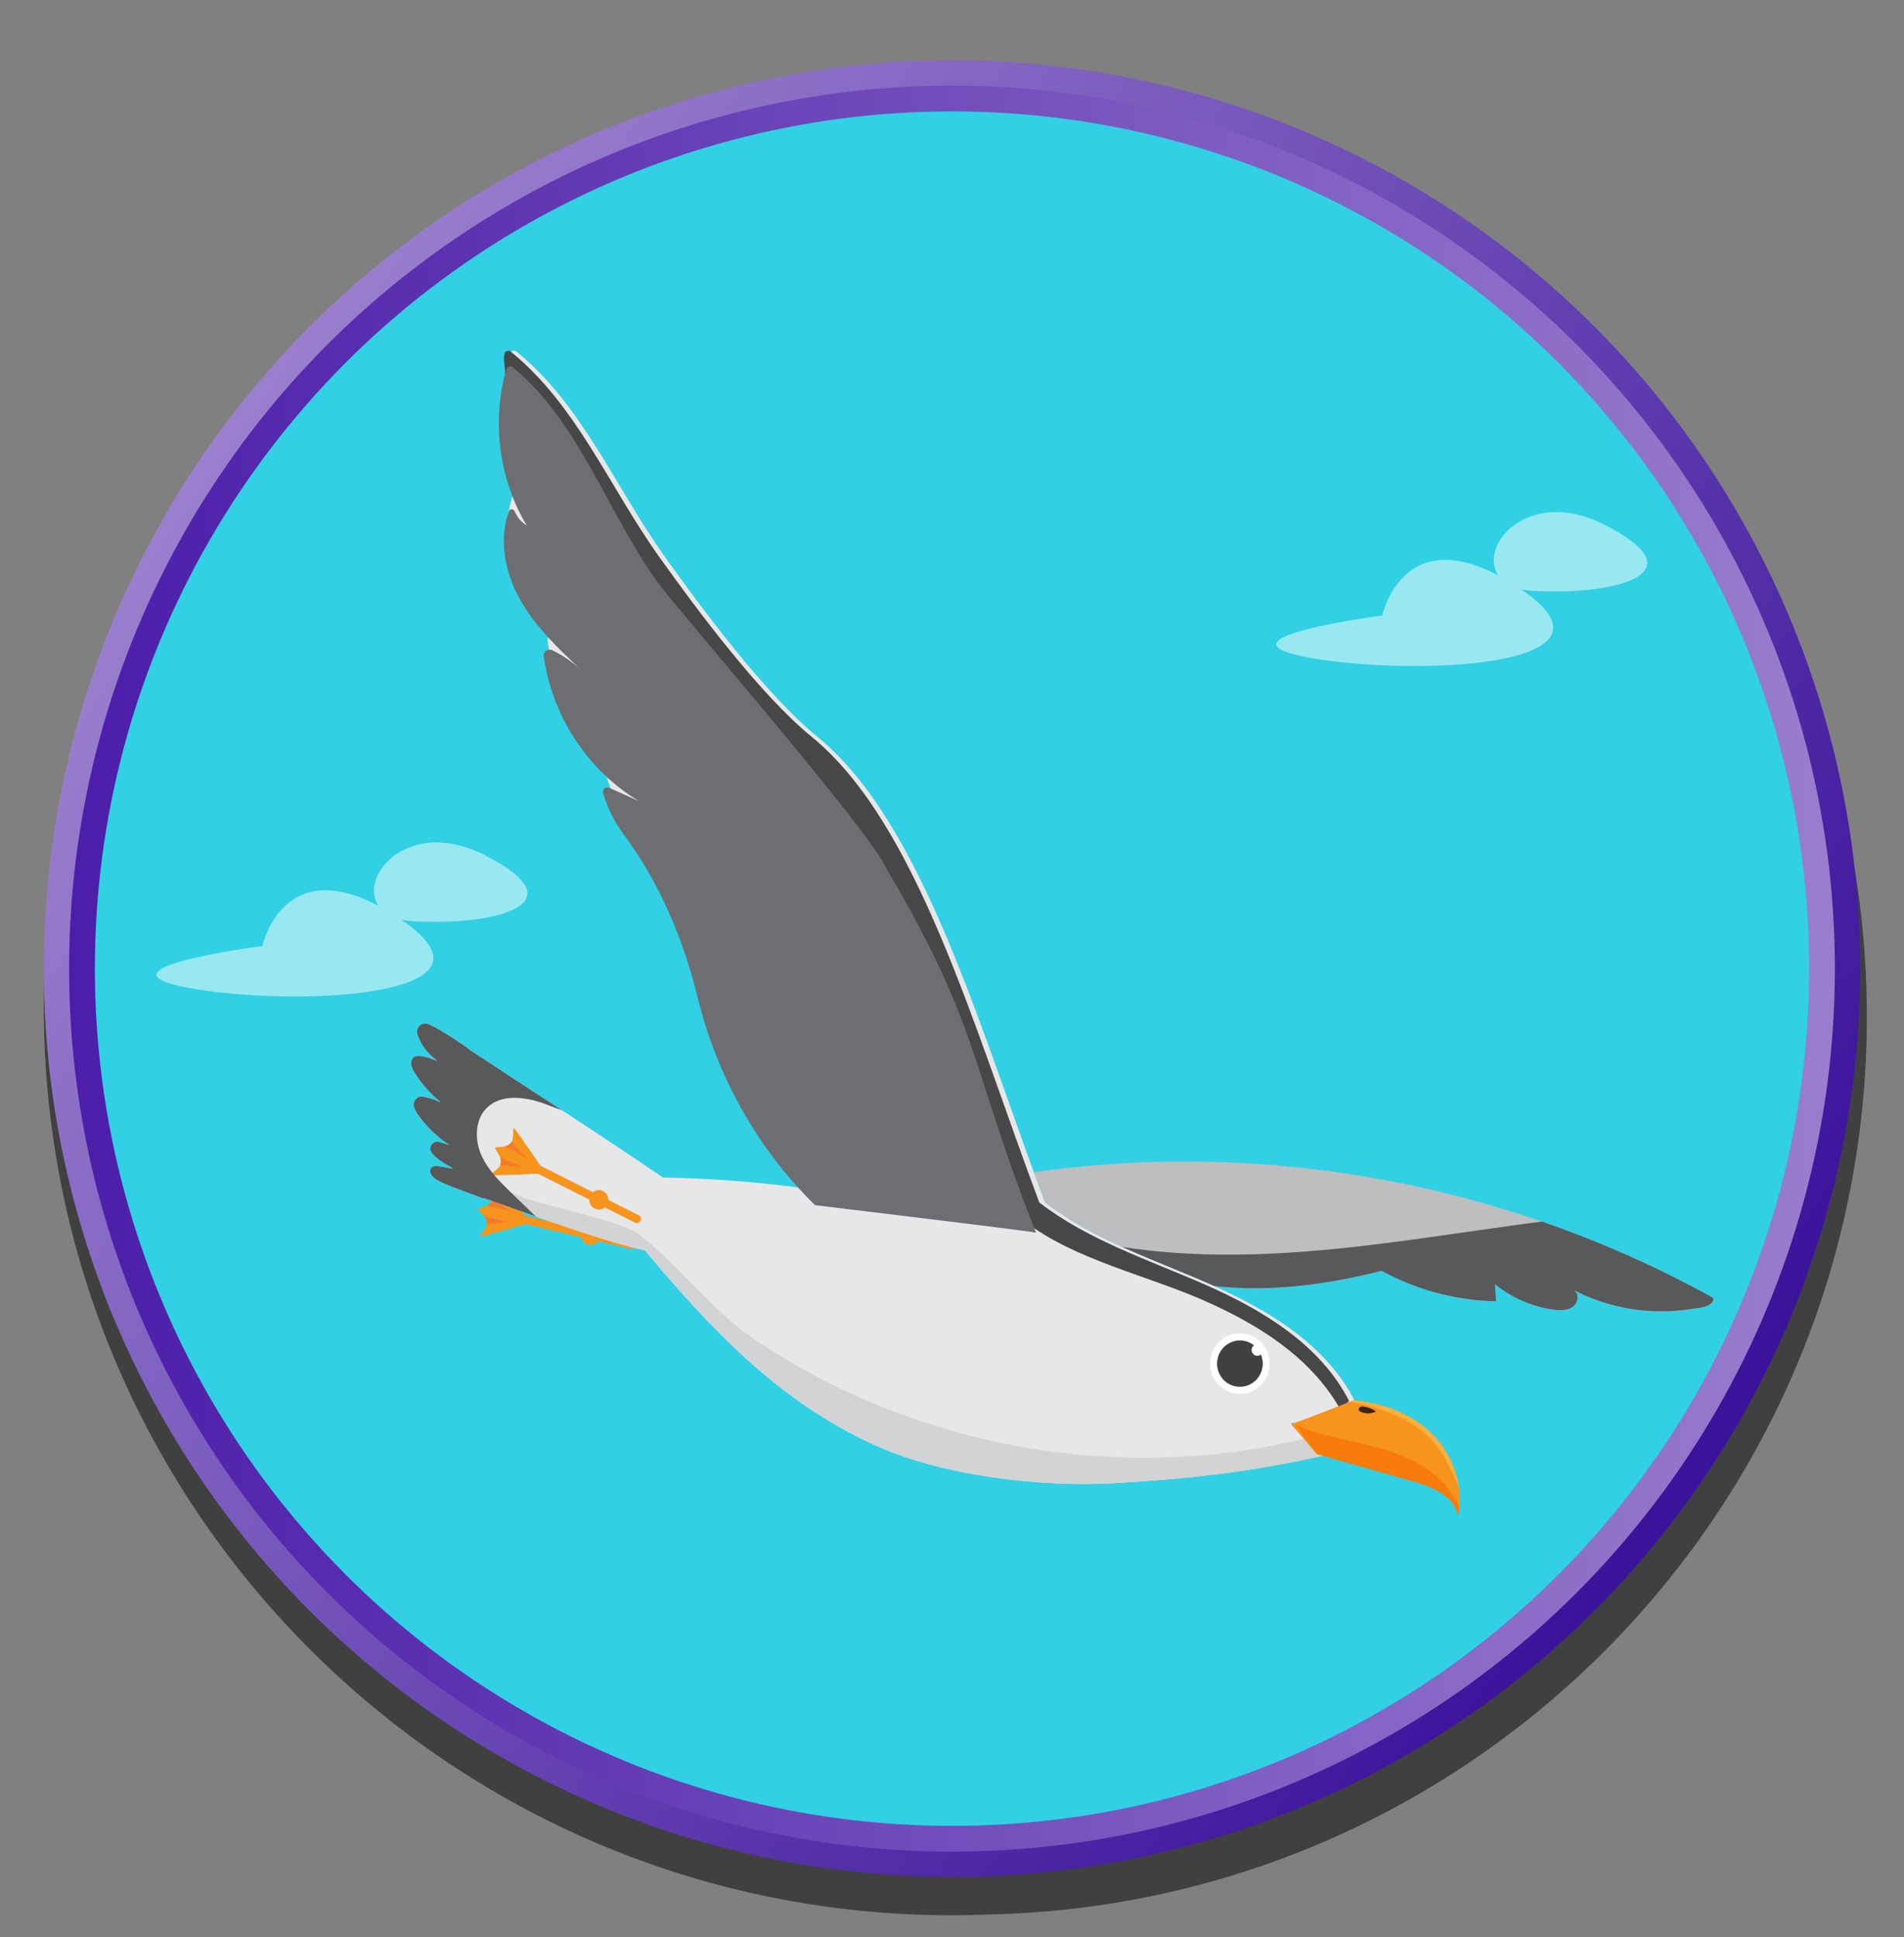 <?xml version="1.0" encoding="UTF-8"?><svg id="a" xmlns="http://www.w3.org/2000/svg" xmlns:xlink="http://www.w3.org/1999/xlink" viewBox="0 0 443.78 451.48"><rect x="0" y="0" width="443.78" height="451.48" fill="#808080" stroke="none"/><defs><style>.e{fill:#fff;}.f{opacity:.5;}.g{fill:#f77c0c;}.h{fill:#f17c29;}.i{fill:#6d6e71;}.j{fill:#3c2415;}.k{fill:url(#b);}.l{fill:#fbb040;}.m{clip-path:url(#d);}.n{fill:none;}.o{fill:#474747;}.p{fill:#d1d3d4;}.q{fill:#e6e7e8;}.r{fill:#bcbec0;}.s{fill:#f7941e;}.t{fill:#31d0e5;stroke:url(#c);stroke-miterlimit:10;stroke-width:6px;}.u{fill:#58595b;}.v{fill:#414042;}</style><linearGradient id="b" x1="43.17" y1="103.28" x2="392.43" y2="342.6" gradientTransform="matrix(1, 0, 0, 1, 0, 0)" gradientUnits="userSpaceOnUse"><stop offset="0" stop-color="#9b81cf"/><stop offset="1" stop-color="#3b139b"/></linearGradient><linearGradient id="c" x1="16.1" y1="225.74" x2="427.68" y2="225.74" gradientTransform="matrix(1, 0, 0, 1, 0, 0)" gradientUnits="userSpaceOnUse"><stop offset="0" stop-color="#4c1da9"/><stop offset="1" stop-color="#997ece"/></linearGradient><clipPath id="d"><circle class="n" cx="225.89" cy="228.06" r="209.22"/></clipPath></defs><path class="f" d="M435.12,236.99c0-36.23-9.21-70.32-25.42-100.03-35.31-67.72-106.15-113.96-187.81-113.96C104.98,23,10.21,117.77,10.21,234.67s94.77,211.68,211.68,211.68c2.97,0,5.93-.08,8.87-.2,113.3-2.59,204.36-95.24,204.36-209.16Z"/><g><g><circle class="k" cx="221.89" cy="225.74" r="211.68"/><circle class="t" cx="221.89" cy="225.74" r="202.78"/></g><g class="m"><g><g class="f"><g><path class="e" d="M61.17,220.45s5.22-24.5,32.29-6.16c27.07,18.34-25.59,20.4-49.51,15.94-23.92-4.46,17.22-9.78,17.22-9.78Z"/><path class="e" d="M112.97,199.28c22.63,11.5,2.17,16.5-16.72,15.41-18.88-1.09-5.92-26.9,16.72-15.41Z"/></g></g><g class="f"><g><path class="e" d="M322.17,143.45s5.22-24.5,32.29-6.16c27.07,18.34-25.59,20.4-49.51,15.94-23.92-4.46,17.22-9.78,17.22-9.78Z"/><path class="e" d="M373.97,122.28c22.63,11.5,2.17,16.5-16.72,15.41-18.88-1.09-5.92-26.9,16.72-15.41Z"/></g></g><g><path class="r" d="M282.96,299.7c-.15-.07-.3-.14-.44-.2-13.28-5.87-27.41-10.36-38.93-19.27-.88-2.35-1.76-4.72-2.62-7.1,.59-.06,1.19-.12,1.8-.2,53.52-7.28,109.23,3.25,156.59,29.6,.04,2.18-3.41,2.28-5.54,2.6-9.11,1.4-18.63-.16-26.86-4.37,1.2,.92,.83,2.96-.4,3.83-1.23,.87-2.86,.84-4.35,.65-5.01-.65-9.83-2.73-13.77-5.94,.09,1.33,.17,2.66,.26,3.99-9.28-.18-18.51-2.64-26.69-7.1-12.81,3.23-26.05,5.03-39.05,3.52Z"/><path class="u" d="M282.96,299.7c-.15-.07-.3-.14-.44-.2-6.93-3.06-14.09-5.77-21-8.91,14.3,2.23,29,2.17,43.47,1.02,18.21-1.45,36.25-4.59,54.38-6.93,13.8,4.77,27.2,10.72,39.99,17.83,.04,2.18-3.41,2.28-5.54,2.6-9.11,1.4-18.63-.16-26.86-4.37,1.2,.92,.83,2.96-.4,3.83-1.23,.87-2.86,.84-4.35,.65-5.01-.65-9.83-2.73-13.77-5.94,.09,1.33,.17,2.66,.26,3.99-9.28-.18-18.51-2.64-26.69-7.1-12.81,3.23-26.05,5.03-39.05,3.52Z"/><g><path class="s" d="M147.05,291.06l-24.9-5.84c-1.19-.28-.69-2.14,.5-1.86,8.3,1.95,16.6,3.89,24.9,5.84,1.19,.28,.69,2.14-.5,1.86Z"/><path class="s" d="M138.14,285.65c-1.2-.28-2.4,.48-2.68,1.7-.28,1.22,.47,2.44,1.67,2.72,1.2,.28,2.4-.48,2.68-1.7,.28-1.22-.47-2.44-1.67-2.72Z"/><path class="s" d="M123.95,284.74c.06-.28-7.2-6.66-9.11-8.34-.15-.13-.39-.05-.35,.12l.38,1.91c.22,1.13-.44,2.17-1.66,2.62l-1.74,.63c-.11,.04-.14,.16-.06,.25l1.3,1.35c.91,.94,1.05,2.18,.36,3.09l-1.17,1.55c-.1,.13,.08,.31,.27,.26,2.44-.66,11.72-3.17,11.79-3.44Z"/><g><path class="h" d="M119.3,282.45l-5.73-1.57c.61-.31,1.03-.8,1.22-1.36l4.52,2.93Z"/><path class="h" d="M112.96,283.59l5.83,1.14-5.32,.62c.07-.59-.1-1.21-.51-1.76Z"/></g></g><path class="q" d="M121.95,135.8c-3.38-6.15-4.85-13.79-2.42-20.33,.2-.54,.94-.6,1.22-.1,.86,1.54,1.02,2.11,2.97,3.52-6.51-10.77-8.27-24.38-4.78-36.51,.18-.61,.93-.85,1.42-.45,15.24,12.29,23.09,31.66,34.54,47.73,8.9,12.49,23.63,32.26,35.58,42.01,24.74,20.17,37.72,67.66,53.09,108.56,11.52,8.9,25.65,13.4,38.93,19.27,13.28,5.87,26.6,13.93,33.28,26.98-1.5,1.36-11.55,5.55-14.84,5.11,3.98,4.2,4.05,2.92,7.39,7.67-16.75,3.77-31.05,5.34-48.18,6.37-17.13,1.03-39.96-1.56-55.66-8.58-22.43-10.02-38.26-26.67-54.15-45.61-11.1-2.58-26.3-8.28-37.53-12.2-.03,.02-.06,.05-.1,.07,0,0-3.95-1.42-5.2-1.9-3.03-1.15-4.74-1.78-5.98-2.64-.42-.29-.82-.64-1.08-1.09s-.32-1.05-.02-1.47c.37-.5,1.1-.54,1.71-.45,1.72,.23,2.01,.33,3.52,.64-1.41-1.01-1.52-.84-2.93-1.84-.83-.59-1.68-1.21-2.21-2.1l-.02-.03c-.72-1.24,.52-2.72,1.87-2.3,.65,.2,1.25,.38,2.18,.67,0-.04-.02-.07-.03-.11-2.62-1.77-4.95-3.98-6.84-6.53-.55-.73-1.07-1.52-1.24-2.43v-.03c-.24-1.3,.99-2.39,2.26-2.11,1.5,.34,2.55,.57,3.85,1.31,0-.07-.02-.14-.03-.2-2.26-1.87-4.23-4.1-5.82-6.59-.42-.66-.82-1.36-.86-2.14-.17-3.52,4.71-1.15,6.12-.7,0,0-1.75-1.36-2.7-2.57-.88-1.11-1.59-2.37-2-3.74-.46-1.52,1.06-2.89,2.52-2.31,.72,.28,1.66,.78,2.66,1.36v-.04c.15,.1,.3,.2,.45,.3,2.21,1.3,4.59,2.91,5.48,3.52,.43,.29,.81,.59,1.16,.91,14.91,9.86,30.79,19.99,45,29.72,12.33,.22,24.4,1.19,36.59,3.04-13.54-13.08-23.13-30.23-27.63-48.64-3.33-13.63-8.87-26.7-17.18-37.92-2.17-2.92-3.84-6.23-4.86-9.74-.24-.83,.59-1.57,1.38-1.22l6.97,3.1c-11.89-7.06-20.27-19.88-22.17-33.72-.15-1.09,.95-1.91,1.93-1.45,2.12,.98,4.85,2.79,6.94,4.77-5.43-5.09-10.96-10.29-14.56-16.84Z"/><g><path class="q" d="M133.14,157.06c-1.41-1.33-3.09-2.56-4.7-3.54-.1-.41-.2-.82-.28-1.23,1.63,1.62,3.3,3.21,4.98,4.77Z"/><path class="q" d="M142.98,185.16c1.12,.82,2.27,1.6,3.46,2.31l-3.03-1.35c-.16-.32-.28-.64-.43-.96Z"/><path class="q" d="M99.18,261.14c0,.07,.02,.14,.03,.2-.32-.18-.62-.33-.92-.46-.19-.24-.4-.47-.58-.71-.26-.35-.51-.71-.72-1.08,.7,.72,1.42,1.41,2.19,2.05Z"/><path class="q" d="M118.38,121.49c.02-.53,.06-1.07,.12-1.6,.57,1.17,1.18,2.31,1.85,3.42-1.05-.76-1.57-1.28-1.97-1.83Z"/><path class="q" d="M96.58,249.88c.93,.96,2.04,1.82,2.04,1.82-.26-.08-.63-.23-1.06-.39-.28-.39-.56-.78-.82-1.19-.05-.08-.1-.16-.15-.24Z"/><path class="o" d="M280.71,303.12c-13.28-5.87-30.31-9.56-41.84-18.46-15.37-40.9-32.06-85.68-53.09-108.56-10.46-11.38-26.68-29.52-35.58-42.01-11.23-15.75-17.89-34.34-32.54-46.66,.28-1.59-.5-3.49-.05-5.04,.18-.61,.93-.85,1.42-.45,15.24,12.29,23.09,31.66,34.54,47.73,8.9,12.49,23.63,32.26,35.58,42.01,24.74,20.17,37.72,67.66,53.09,108.56,11.52,8.9,25.65,13.4,38.93,19.27,13.28,5.87,26.6,13.93,33.28,26.98-.57,.51-.17,.51-2.35,1.43-6.98-11.84-18.83-19.25-31.39-24.79Z"/></g><path class="e" d="M282.18,316.46c-.72,3.83,1.74,7.53,5.51,8.26,3.77,.74,7.41-1.77,8.13-5.6,.72-3.83-1.74-7.53-5.51-8.26-3.77-.74-7.41,1.77-8.13,5.6Z"/><path class="v" d="M283.77,316.77c-.56,2.93,1.33,5.77,4.22,6.33,2.88,.56,5.67-1.36,6.23-4.29,.55-2.93-1.33-5.77-4.22-6.33-2.88-.56-5.67,1.36-6.23,4.29Z"/><path class="e" d="M291.75,314.36c-.14,.73,.33,1.44,1.05,1.58,.72,.14,1.42-.34,1.56-1.07,.14-.73-.33-1.44-1.05-1.58-.72-.14-1.42,.34-1.56,1.07Z"/><path class="i" d="M119.84,119.01c.86,1.54,1.02,2.11,2.97,3.52-6.51-10.77-8.27-24.38-4.78-36.51,.18-.61,.93-.85,1.42-.45,15.24,12.29,22.16,33.78,33.62,49.85,4.6,6.45,50.35,58.92,53.56,67.05,21.97,37.15,19.46,45.94,34.84,84.8-3.84-.71-47.63-5.91-51.49-6.41-13.4-13.05-22.9-30.09-27.37-48.39-3.33-13.63-8.87-26.7-17.18-37.92-2.17-2.92-3.84-6.23-4.86-9.74-.24-.83,.59-1.57,1.38-1.22l6.97,3.1c-11.89-7.06-20.27-19.88-22.17-33.72-.15-1.09,.95-1.91,1.93-1.45,2.12,.98,4.85,2.79,6.94,4.77-5.43-5.09-10.96-10.29-14.56-16.84-3.38-6.15-4.85-13.79-2.42-20.33,.2-.54,.94-.6,1.22-.1Z"/><g><path class="q" d="M128.45,153.53c-.1-.41-.2-.82-.28-1.23,.09,.41,.18,.82,.28,1.23Z"/><path class="q" d="M99.2,261.35c-.32-.18-.62-.33-.92-.46-.19-.24-.4-.47-.58-.71-.26-.35-.51-.71-.72-1.08,.7,.72,1.42,1.41,2.19,2.05,0,.07,.02,.14,.03,.2Z"/><path class="q" d="M98.62,251.71c-.26-.08-.63-.23-1.06-.39-.28-.39-.56-.78-.82-1.19-.05-.08-.1-.16-.15-.24,.93,.96,2.04,1.82,2.04,1.82Z"/><path class="e" d="M161.03,138.08c-.13-.18-.27-.36-.4-.54,.13,.18,.27,.36,.4,.54Z"/><path class="e" d="M158.95,135.26c-.12-.16-.24-.32-.35-.48,.11,.16,.24,.32,.35,.48Z"/><path class="e" d="M157.1,132.71c-.14-.19-.28-.39-.42-.58,.14,.19,.28,.39,.42,.58Z"/><path class="e" d="M165.5,144.01c-.18-.23-.36-.46-.53-.69,.18,.23,.36,.46,.53,.69Z"/><path class="e" d="M170.24,150.05c-.21-.27-.43-.53-.64-.8,.21,.27,.43,.53,.64,.8Z"/><path class="e" d="M167.83,147.01c-.19-.24-.38-.49-.57-.73,.19,.24,.38,.49,.57,.73Z"/><path class="e" d="M163.24,141.04c-.16-.22-.33-.43-.49-.65,.16,.21,.33,.43,.49,.65Z"/><path class="e" d="M139.06,104.38c-2.65-4.19-5.42-8.27-8.48-12.07,3.06,3.8,5.83,7.87,8.48,12.07Z"/><path class="e" d="M130.58,92.32c-1.16-1.44-2.37-2.82-3.63-4.17,1.25,1.35,2.47,2.73,3.63,4.17Z"/></g><g><path class="s" d="M147.97,284.92c-7.63-3.85-15.26-7.7-22.89-11.55-1.1-.55-.13-2.22,.96-1.67,7.63,3.85,15.26,7.7,22.89,11.55,1.1,.55,.13,2.22-.96,1.67Z"/><path class="s" d="M140.56,277.58c-1.11-.56-2.45-.1-2.99,1.02-.55,1.12-.1,2.49,1.01,3.04,1.1,.56,2.45,.1,2.99-1.02,.55-1.12,.1-2.49-1.01-3.04Z"/><path class="s" d="M126.96,273.34c.12-.25-5.48-8.18-6.96-10.26-.11-.16-.37-.14-.37,.03l-.07,1.95c-.04,1.15-.92,2.01-2.21,2.15l-1.84,.21c-.12,.01-.18,.12-.11,.23l.95,1.61c.67,1.13,.53,2.36-.35,3.09l-1.49,1.23c-.13,.11,0,.32,.2,.32,2.53-.06,12.13-.31,12.25-.57Z"/><g><path class="h" d="M122.97,270.02l-5.22-2.88c.66-.16,1.18-.53,1.49-1.03l3.72,3.92Z"/><path class="h" d="M116.53,269.63l5.41,2.48-5.32-.65c.21-.55,.18-1.2-.09-1.83Z"/></g></g><g><path class="p" d="M147.9,287.02c-3.78-2.39,3.94,2.12,0,0h0Z"/><path class="p" d="M117.87,277.34c6.98,3.75,23.05,5.93,30.03,9.68,6.81,4.3,18.87,18.7,25.44,23.34,37.69,26.63,86.81,35.87,131.4,24.74,.99,.84,1.85,1.67,3.6,4.16-16.75,3.77-31.05,5.34-48.18,6.37-17.13,1.03-39.96-1.56-55.66-8.58-22.43-10.02-38.26-26.67-54.15-45.61-8.81-2.05-20.17-6.05-30.11-9.58,.2-1.16-2.76-3.38-2.38-4.52Z"/></g><path class="u" d="M100.46,273.69c-.26-.45-.32-1.05-.02-1.47,.37-.5,1.1-.54,1.71-.45,1.72,.23,2.01,.33,3.52,.64-1.41-1.01-1.52-.84-2.93-1.84-.83-.59-1.68-1.21-2.21-2.1l-.02-.03c-.72-1.24,.52-2.72,1.87-2.3,.65,.2,1.25,.38,2.18,.67,0-.04-.02-.07-.03-.11-2.62-1.77-4.95-3.98-6.84-6.53-.55-.73-1.07-1.52-1.24-2.43v-.03c-.24-1.3,.99-2.39,2.26-2.11,1.5,.34,2.55,.57,3.85,1.31,0-.07-.02-.14-.03-.2-2.26-1.87-4.23-4.1-5.82-6.59-.42-.66-.82-1.36-.86-2.14-.17-3.52,4.71-1.15,6.12-.7,0,0-1.75-1.36-2.7-2.57-.88-1.11-1.59-2.37-2-3.74-.46-1.52,1.06-2.89,2.52-2.31,.72,.28,1.66,.78,2.66,1.36v-.04c.15,.1,.3,.2,.45,.3,2.21,1.3,4.59,2.91,5.48,3.52,.43,.29,.81,.59,1.16,.91,7.03,4.65,14.28,9.36,21.47,14.06-1.4-.51-2.78-1.06-4.15-1.56-4.52-1.64-10.2-2.36-13.54,1.13-2.63,2.75-2.69,7.26-1.17,10.77,1.52,3.51,4.32,6.25,7.05,8.9l5.66,5.48c-4.25-1.5-8.37-2.97-12.05-4.26-.03,.02-.06,.05-.1,.07,0,0-3.95-1.42-5.2-1.9-3.03-1.15-4.74-1.78-5.98-2.64-.42-.29-.82-.64-1.08-1.09Z"/><path class="s" d="M300.9,331.9c2.16,2.47,3.87,4.49,6.03,6.96,7.11,2.02,14.23,4.04,21.34,6.06,2.51,.71,5.06,1.44,7.3,2.82,2.24,1.38,3.6,2.8,4.22,5.46,1.56-6.89-1.21-14.33-6.08-19.12-4.87-4.79-11.56-7.16-18.23-7.74,0,0-9.61,3.86-14.58,5.55Z"/><path class="g" d="M301.96,332.11c4.98,2.11,10.36,3.12,15.62,4.37,6,1.43,12.09,3.29,16.9,7.29,2.37,1.97,4.37,4.57,5.64,7.47-.07,.66-.17,1.32-.32,1.97-.62-2.67-1.98-4.08-4.22-5.46-2.24-1.38-4.79-2.11-7.3-2.82-7.11-2.02-14.23-4.04-21.34-6.06-2.06-2.36-3-4.42-4.97-6.75Z"/><path class="j" d="M317.22,329.05c1.11,.49,2.43,.45,3.5-.11-.82-.59-1.79-.98-2.79-1.13-.29-.04-.59-.06-.85,.06-.26,.12-.46,.43-.38,.71,.07,.23,.3,.37,.51,.46Z"/><path class="l" d="M332.63,334.53c-4.76-4.36-11.66-6.78-17.98-7.85,.52-.21,.83-.33,.83-.33,6.67,.59,13.36,2.95,18.23,7.74,3.36,3.3,5.67,7.86,6.31,12.63-1.91-4.43-3.85-8.95-7.39-12.19Z"/></g></g></g></g></svg>